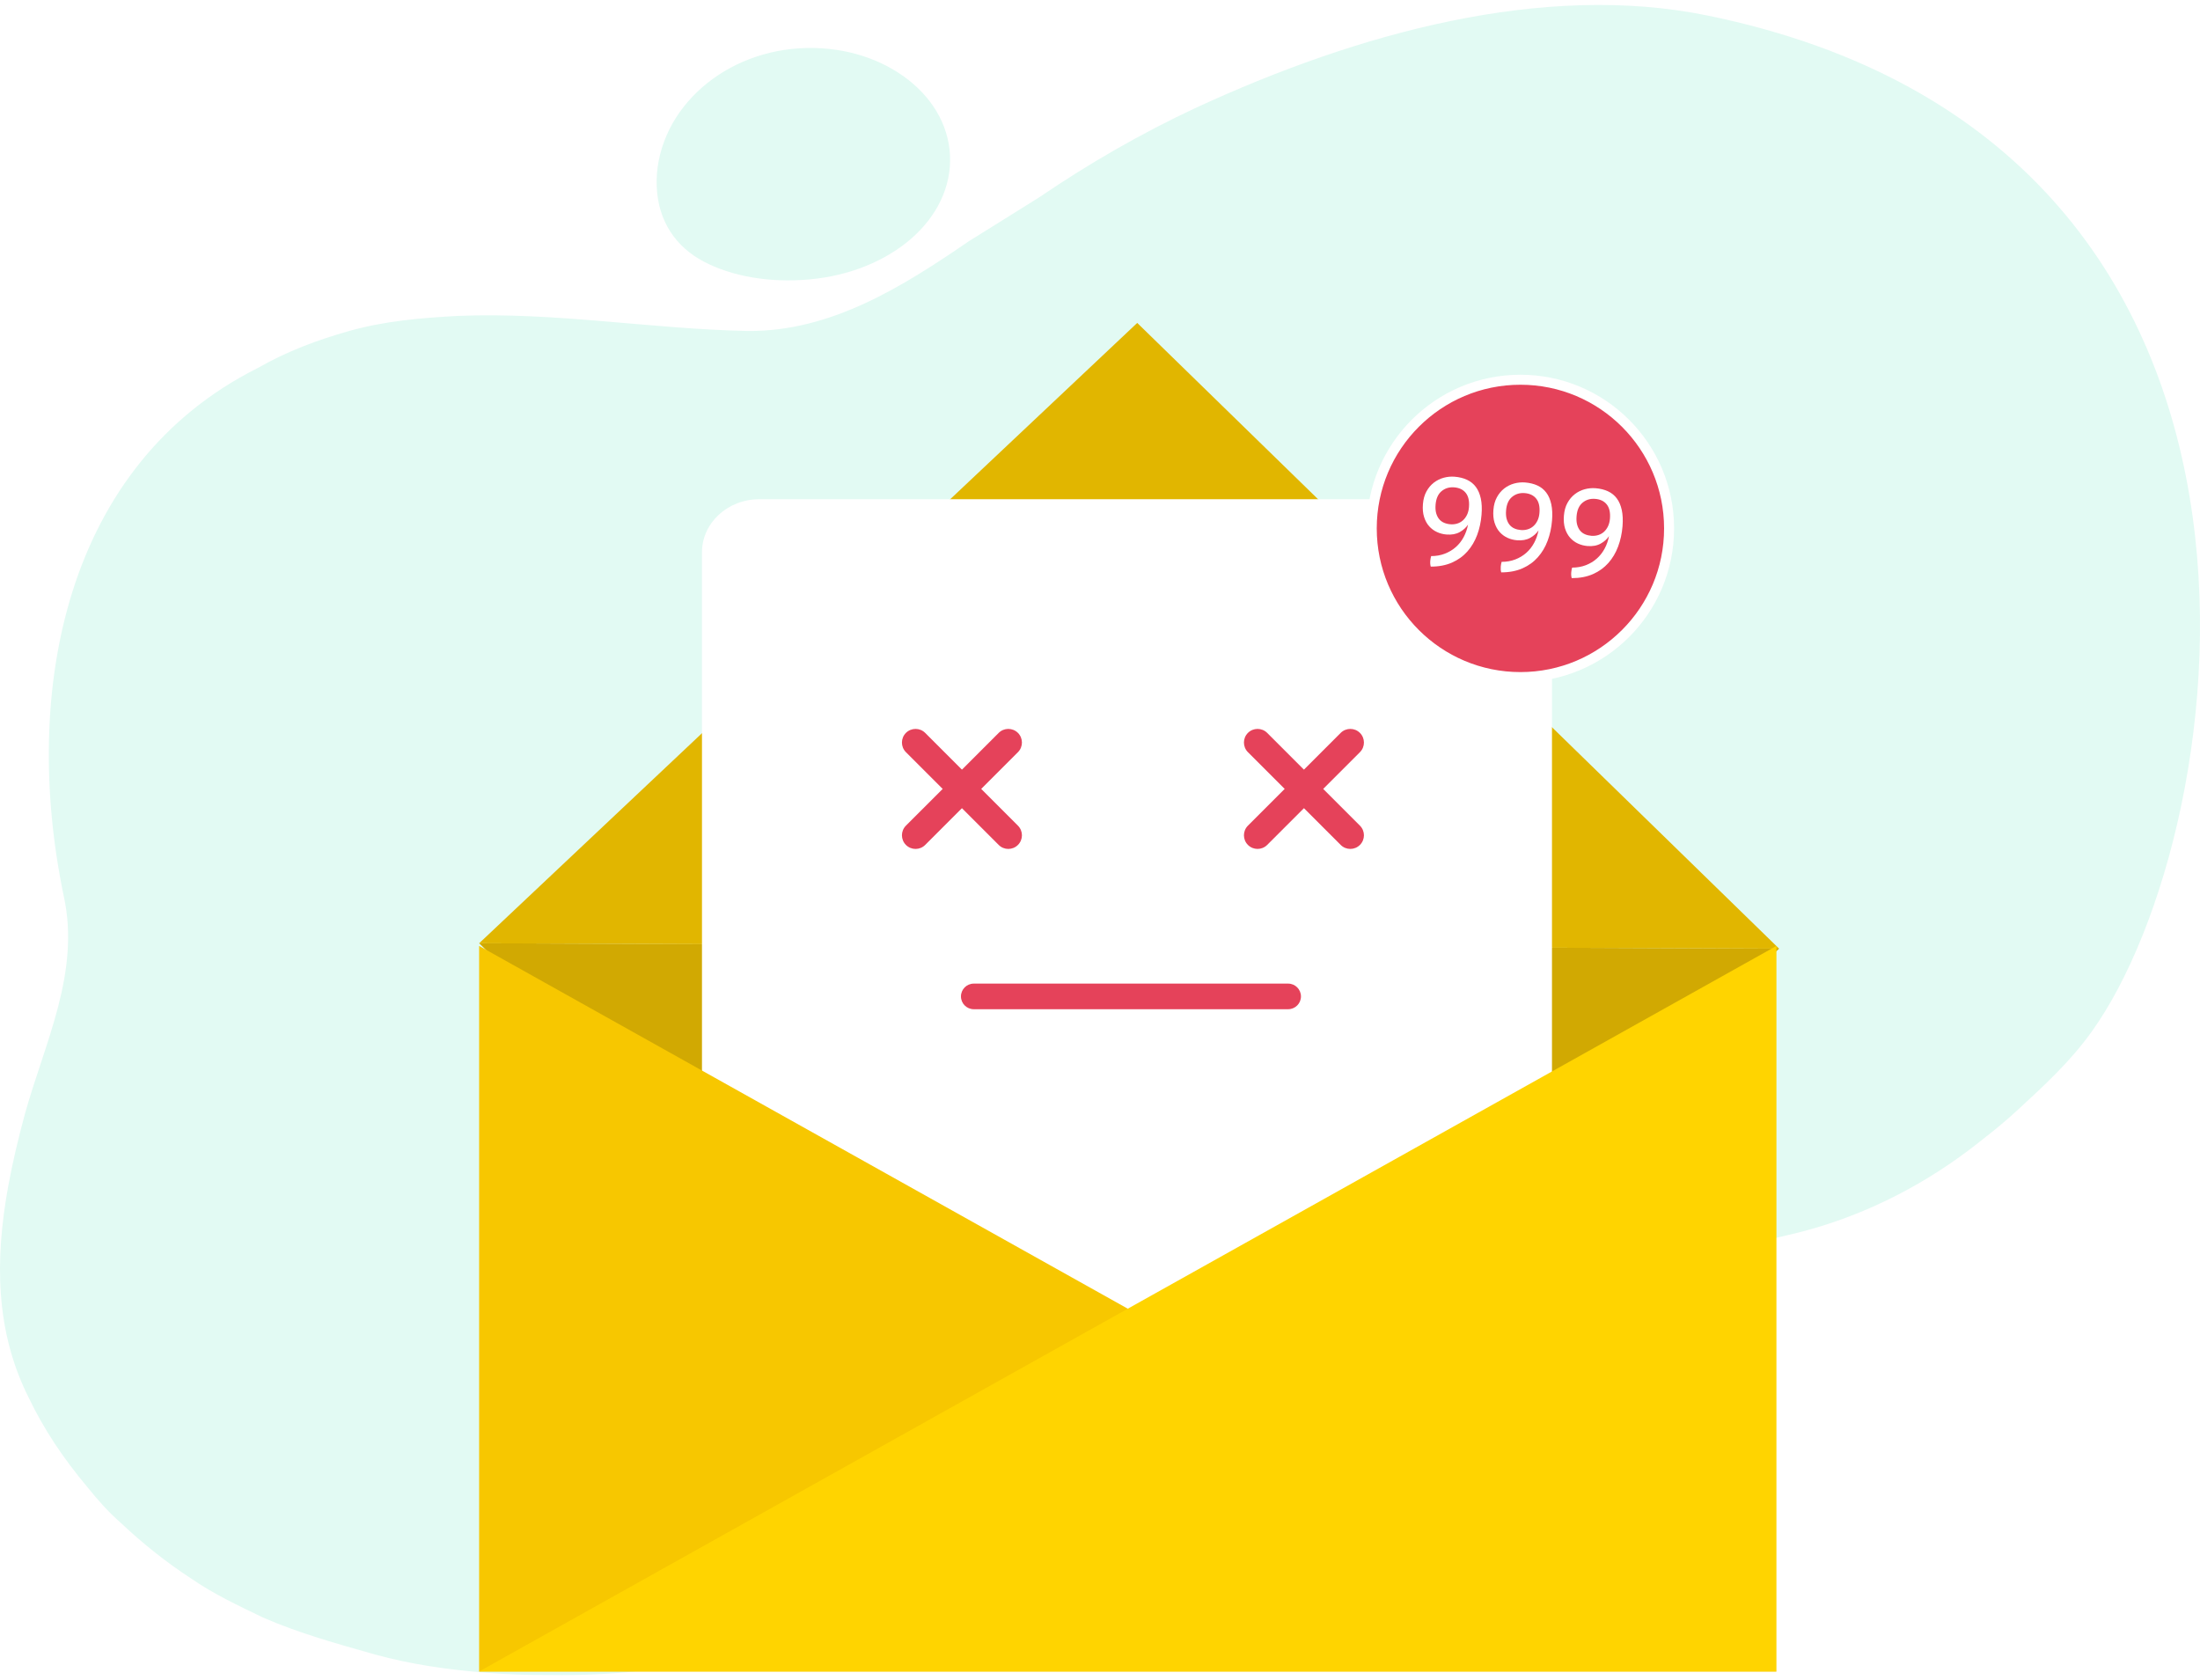<svg width="220" height="168" viewBox="0 0 220 168" fill="none" xmlns="http://www.w3.org/2000/svg">
<path d="M209.165 103.165C206.977 106.215 204.39 108.573 201.744 111.011C200.898 111.784 200.033 112.536 199.128 113.249C198.72 113.57 198.322 113.891 197.924 114.202C192.771 118.296 186.842 121.367 180.555 123.062C180.356 123.113 180.158 123.173 179.949 123.223C174.04 124.708 168.111 125.711 162.053 125.601C158.959 125.661 155.875 125.591 152.762 125.43C149.031 125.21 145.549 124.608 141.869 124.006C136.398 123.002 129.434 121.497 126.151 126.615C109.837 151.8 83.774 167.956 54.906 167.494C52.767 167.504 50.629 167.434 48.46 167.253C44.779 166.952 41.198 166.45 37.517 165.447C33.638 164.343 29.957 163.34 26.276 161.734C23.79 160.53 21.402 159.426 19.064 157.811C16.607 156.205 14.309 154.379 12.071 152.272C10.828 151.178 9.823 150.044 8.818 148.8C6.311 145.81 4.411 142.97 2.86 139.739C-0.483 133.087 -0.503 125.942 0.81 118.677C1.248 116.259 1.835 113.821 2.492 111.383C4.481 104.238 8.062 97.214 6.371 89.588C2.094 69.018 6.57 46.441 25.759 36.808C28.753 35.102 31.738 33.998 34.921 33.095C38.502 32.092 42.083 31.791 45.764 31.59C55.513 31.189 65.063 32.895 74.712 33.095C83.068 33.196 90.23 28.68 96.895 24.115C98.079 23.382 99.253 22.65 100.437 21.907C101.61 21.175 102.794 20.432 103.968 19.7C106.435 18.024 108.972 16.429 111.568 14.944C114.164 13.458 116.821 12.074 119.526 10.809C135.87 3.244 154.383 -1.794 170.727 1.548C233.527 14.382 223.699 82.945 209.165 103.165Z" fill="#E2FAF3"/>
<path d="M95.002 15.564C95.141 18.738 93.639 21.682 91.102 23.881C88.565 26.079 84.974 27.582 80.935 27.94C76.886 28.308 73.135 27.611 70.379 26.159C67.614 24.707 65.823 22.16 65.674 18.688C65.594 16.957 65.942 15.196 66.649 13.564C67.345 11.933 68.4 10.461 69.703 9.207C72.299 6.71 75.921 5.079 79.95 4.83C83.979 4.581 87.67 5.695 90.395 7.655C93.111 9.605 94.862 12.4 95.002 15.564Z" fill="#E2FAF3"/>
<path d="M128.418 153.926C127.761 157.12 124.747 159.308 121.752 158.831C118.758 158.353 117.067 155.428 117.932 152.295C118.798 149.161 121.713 146.943 124.498 147.37C127.304 147.788 129.084 150.733 128.418 153.926Z" fill="#E2FAF3"/>
<path d="M115.952 160.898C115.484 162.928 113.465 164.311 111.386 163.992C109.307 163.674 108.023 161.823 108.58 159.874C109.137 157.914 111.227 156.531 113.216 156.78C115.206 157.038 116.42 158.879 115.952 160.898Z" fill="#E2FAF3"/>
<path d="M47.913 94.318L177.913 94.857L112.103 156.891L47.913 94.318Z" fill="#D1A902"/>
<path d="M177.913 94.864L47.913 94.324L113.722 32.291L177.913 94.864Z" fill="#E1B600"/>
<g filter="url(#filter0_d_23773_29365)">
<path d="M149.458 144.918H75.937C72.767 144.918 70.198 142.542 70.198 139.611V53.225C70.198 50.294 72.767 47.918 75.937 47.918H149.458C152.628 47.918 155.198 50.294 155.198 53.225V139.611C155.198 142.542 152.628 144.918 149.458 144.918Z" fill="white"/>
</g>
<path d="M177.643 167.139H47.913V94.588L177.643 167.139Z" fill="#F7C700"/>
<path d="M47.913 167.139H177.643V94.588L47.913 167.139Z" fill="#FFD400"/>
<path d="M166.908 52.839C166.908 61.049 160.251 67.705 152.041 67.705C143.83 67.705 137.175 61.049 137.175 52.839C137.175 44.628 143.83 37.972 152.041 37.972C160.251 37.972 166.908 44.628 166.908 52.839Z" fill="#E5425A" stroke="white"/>
<path d="M148.154 51.476C148.095 52.199 147.948 52.874 147.714 53.5C147.479 54.127 147.153 54.675 146.737 55.146C146.32 55.617 145.807 55.987 145.198 56.256C144.59 56.524 143.883 56.659 143.077 56.659C143.025 56.498 143.008 56.302 143.027 56.072C143.032 56.006 143.043 55.93 143.058 55.845C143.073 55.759 143.092 55.68 143.114 55.607C143.611 55.607 144.067 55.526 144.483 55.365C144.9 55.205 145.265 54.985 145.582 54.704C145.898 54.424 146.159 54.092 146.366 53.706C146.572 53.322 146.718 52.906 146.804 52.458C146.608 52.756 146.329 53.007 145.967 53.209C145.604 53.411 145.164 53.49 144.646 53.448C144.315 53.421 144 53.34 143.702 53.204C143.403 53.068 143.142 52.875 142.918 52.625C142.694 52.375 142.524 52.065 142.408 51.695C142.291 51.326 142.253 50.895 142.293 50.402C142.333 49.916 142.45 49.496 142.646 49.14C142.843 48.783 143.088 48.491 143.384 48.263C143.68 48.035 144.008 47.871 144.371 47.772C144.733 47.673 145.1 47.64 145.472 47.67C145.933 47.708 146.342 47.809 146.699 47.975C147.056 48.141 147.35 48.378 147.582 48.686C147.813 48.995 147.979 49.381 148.08 49.844C148.181 50.307 148.205 50.851 148.154 51.476ZM145.035 52.425C145.27 52.444 145.495 52.422 145.712 52.357C145.929 52.292 146.122 52.185 146.288 52.037C146.455 51.889 146.592 51.704 146.7 51.481C146.808 51.259 146.874 51.003 146.897 50.715C146.948 50.099 146.841 49.624 146.58 49.293C146.317 48.961 145.932 48.775 145.423 48.733C144.936 48.693 144.517 48.819 144.164 49.108C143.811 49.398 143.609 49.851 143.558 50.468C143.531 50.796 143.551 51.079 143.617 51.316C143.684 51.553 143.783 51.752 143.916 51.912C144.05 52.072 144.213 52.192 144.406 52.274C144.599 52.356 144.808 52.407 145.035 52.425Z" fill="white"/>
<path d="M155.203 52.051C155.144 52.775 154.997 53.449 154.762 54.076C154.529 54.702 154.202 55.251 153.785 55.721C153.368 56.192 152.856 56.562 152.247 56.831C151.639 57.099 150.932 57.234 150.125 57.234C150.073 57.073 150.057 56.877 150.076 56.647C150.081 56.581 150.091 56.505 150.107 56.42C150.121 56.334 150.14 56.255 150.163 56.182C150.659 56.182 151.116 56.101 151.532 55.941C151.948 55.78 152.314 55.56 152.63 55.279C152.947 54.999 153.207 54.667 153.414 54.282C153.621 53.898 153.767 53.481 153.852 53.033C153.657 53.332 153.378 53.582 153.015 53.784C152.653 53.986 152.212 54.066 151.695 54.023C151.363 53.996 151.048 53.915 150.75 53.779C150.451 53.643 150.19 53.45 149.966 53.2C149.742 52.95 149.572 52.64 149.456 52.271C149.339 51.901 149.302 51.47 149.342 50.977C149.381 50.492 149.499 50.071 149.695 49.715C149.891 49.359 150.137 49.066 150.432 48.838C150.728 48.61 151.057 48.447 151.419 48.347C151.782 48.249 152.148 48.215 152.521 48.245C152.982 48.283 153.391 48.385 153.748 48.55C154.105 48.716 154.399 48.953 154.63 49.262C154.861 49.57 155.027 49.956 155.128 50.419C155.229 50.883 155.254 51.427 155.203 52.051ZM152.084 53C152.318 53.02 152.544 52.997 152.761 52.932C152.979 52.867 153.17 52.76 153.337 52.613C153.504 52.465 153.641 52.28 153.749 52.057C153.857 51.834 153.922 51.579 153.945 51.291C153.996 50.674 153.89 50.2 153.628 49.869C153.366 49.537 152.98 49.35 152.471 49.308C151.985 49.269 151.566 49.394 151.212 49.684C150.859 49.974 150.657 50.426 150.607 51.043C150.58 51.372 150.6 51.655 150.666 51.892C150.732 52.129 150.832 52.327 150.965 52.487C151.099 52.647 151.262 52.768 151.455 52.85C151.647 52.932 151.857 52.982 152.084 53Z" fill="white"/>
<path d="M162.252 52.627C162.193 53.35 162.046 54.025 161.811 54.652C161.577 55.278 161.252 55.827 160.834 56.297C160.417 56.768 159.905 57.138 159.297 57.407C158.688 57.676 157.981 57.81 157.175 57.811C157.122 57.649 157.106 57.454 157.125 57.223C157.13 57.157 157.141 57.082 157.156 56.996C157.171 56.911 157.189 56.831 157.212 56.759C157.708 56.758 158.165 56.677 158.581 56.517C158.997 56.356 159.364 56.136 159.68 55.855C159.996 55.575 160.256 55.243 160.464 54.858C160.67 54.474 160.816 54.058 160.901 53.609C160.706 53.908 160.427 54.158 160.064 54.36C159.702 54.562 159.262 54.642 158.744 54.6C158.412 54.572 158.098 54.491 157.799 54.355C157.501 54.219 157.24 54.026 157.016 53.776C156.792 53.526 156.622 53.217 156.505 52.847C156.389 52.478 156.351 52.046 156.391 51.553C156.431 51.068 156.548 50.647 156.744 50.291C156.94 49.935 157.186 49.642 157.482 49.414C157.777 49.186 158.106 49.023 158.468 48.923C158.831 48.825 159.198 48.791 159.57 48.821C160.031 48.859 160.44 48.961 160.797 49.126C161.154 49.292 161.448 49.529 161.679 49.837C161.911 50.146 162.076 50.532 162.177 50.995C162.278 51.459 162.303 52.003 162.252 52.627ZM159.133 53.577C159.367 53.596 159.593 53.573 159.81 53.508C160.027 53.443 160.219 53.337 160.386 53.189C160.553 53.041 160.69 52.856 160.798 52.633C160.905 52.41 160.971 52.155 160.995 51.867C161.045 51.25 160.939 50.776 160.678 50.445C160.415 50.113 160.03 49.926 159.52 49.885C159.034 49.845 158.615 49.97 158.262 50.26C157.908 50.55 157.707 51.003 157.657 51.619C157.63 51.948 157.649 52.231 157.715 52.468C157.781 52.705 157.881 52.904 158.014 53.064C158.148 53.224 158.311 53.344 158.504 53.426C158.697 53.508 158.906 53.558 159.133 53.577Z" fill="white"/>
<path d="M100.832 84.889C100.483 84.889 100.134 84.756 99.869 84.489L90.592 75.213C90.061 74.682 90.061 73.819 90.592 73.286C91.125 72.755 91.987 72.755 92.519 73.286L101.795 82.563C102.326 83.094 102.326 83.957 101.795 84.489C101.529 84.755 101.18 84.889 100.832 84.889Z" fill="#E5425A"/>
<path d="M91.556 84.889C91.207 84.889 90.858 84.755 90.592 84.489C90.061 83.957 90.061 83.094 90.592 82.563L99.869 73.286C100.4 72.755 101.263 72.755 101.795 73.286C102.326 73.819 102.326 74.682 101.795 75.213L92.519 84.489C92.253 84.755 91.904 84.889 91.556 84.889Z" fill="#E5425A"/>
<path d="M135.031 84.888C134.682 84.888 134.334 84.755 134.068 84.488L124.792 75.213C124.261 74.681 124.261 73.819 124.792 73.286C125.325 72.755 126.188 72.755 126.719 73.286L135.994 82.562C136.527 83.094 136.527 83.957 135.994 84.488C135.728 84.754 135.379 84.888 135.031 84.888Z" fill="#E5425A"/>
<path d="M125.756 84.888C125.407 84.888 125.058 84.754 124.792 84.488C124.261 83.957 124.261 83.094 124.792 82.562L134.068 73.286C134.6 72.755 135.463 72.755 135.994 73.286C136.527 73.819 136.527 74.681 135.994 75.213L126.719 84.488C126.453 84.754 126.104 84.888 125.756 84.888Z" fill="#E5425A"/>
<path d="M128.815 100.917H97.377C96.67 100.917 96.096 100.344 96.096 99.637C96.096 98.93 96.67 98.356 97.377 98.356H128.815C129.522 98.356 130.096 98.93 130.096 99.637C130.096 100.344 129.522 100.917 128.815 100.917Z" fill="#E5425A"/>
<defs>
<filter id="filter0_d_23773_29365" x="68.198" y="47.918" width="89" height="101" filterUnits="userSpaceOnUse" color-interpolation-filters="sRGB">
<feFlood flood-opacity="0" result="BackgroundImageFix"/>
<feColorMatrix in="SourceAlpha" type="matrix" values="0 0 0 0 0 0 0 0 0 0 0 0 0 0 0 0 0 0 127 0" result="hardAlpha"/>
<feOffset dy="2"/>
<feGaussianBlur stdDeviation="1"/>
<feComposite in2="hardAlpha" operator="out"/>
<feColorMatrix type="matrix" values="0 0 0 0 0 0 0 0 0 0 0 0 0 0 0 0 0 0 0.1 0"/>
<feBlend mode="normal" in2="BackgroundImageFix" result="effect1_dropShadow_23773_29365"/>
<feBlend mode="normal" in="SourceGraphic" in2="effect1_dropShadow_23773_29365" result="shape"/>
</filter>
</defs>
</svg>
